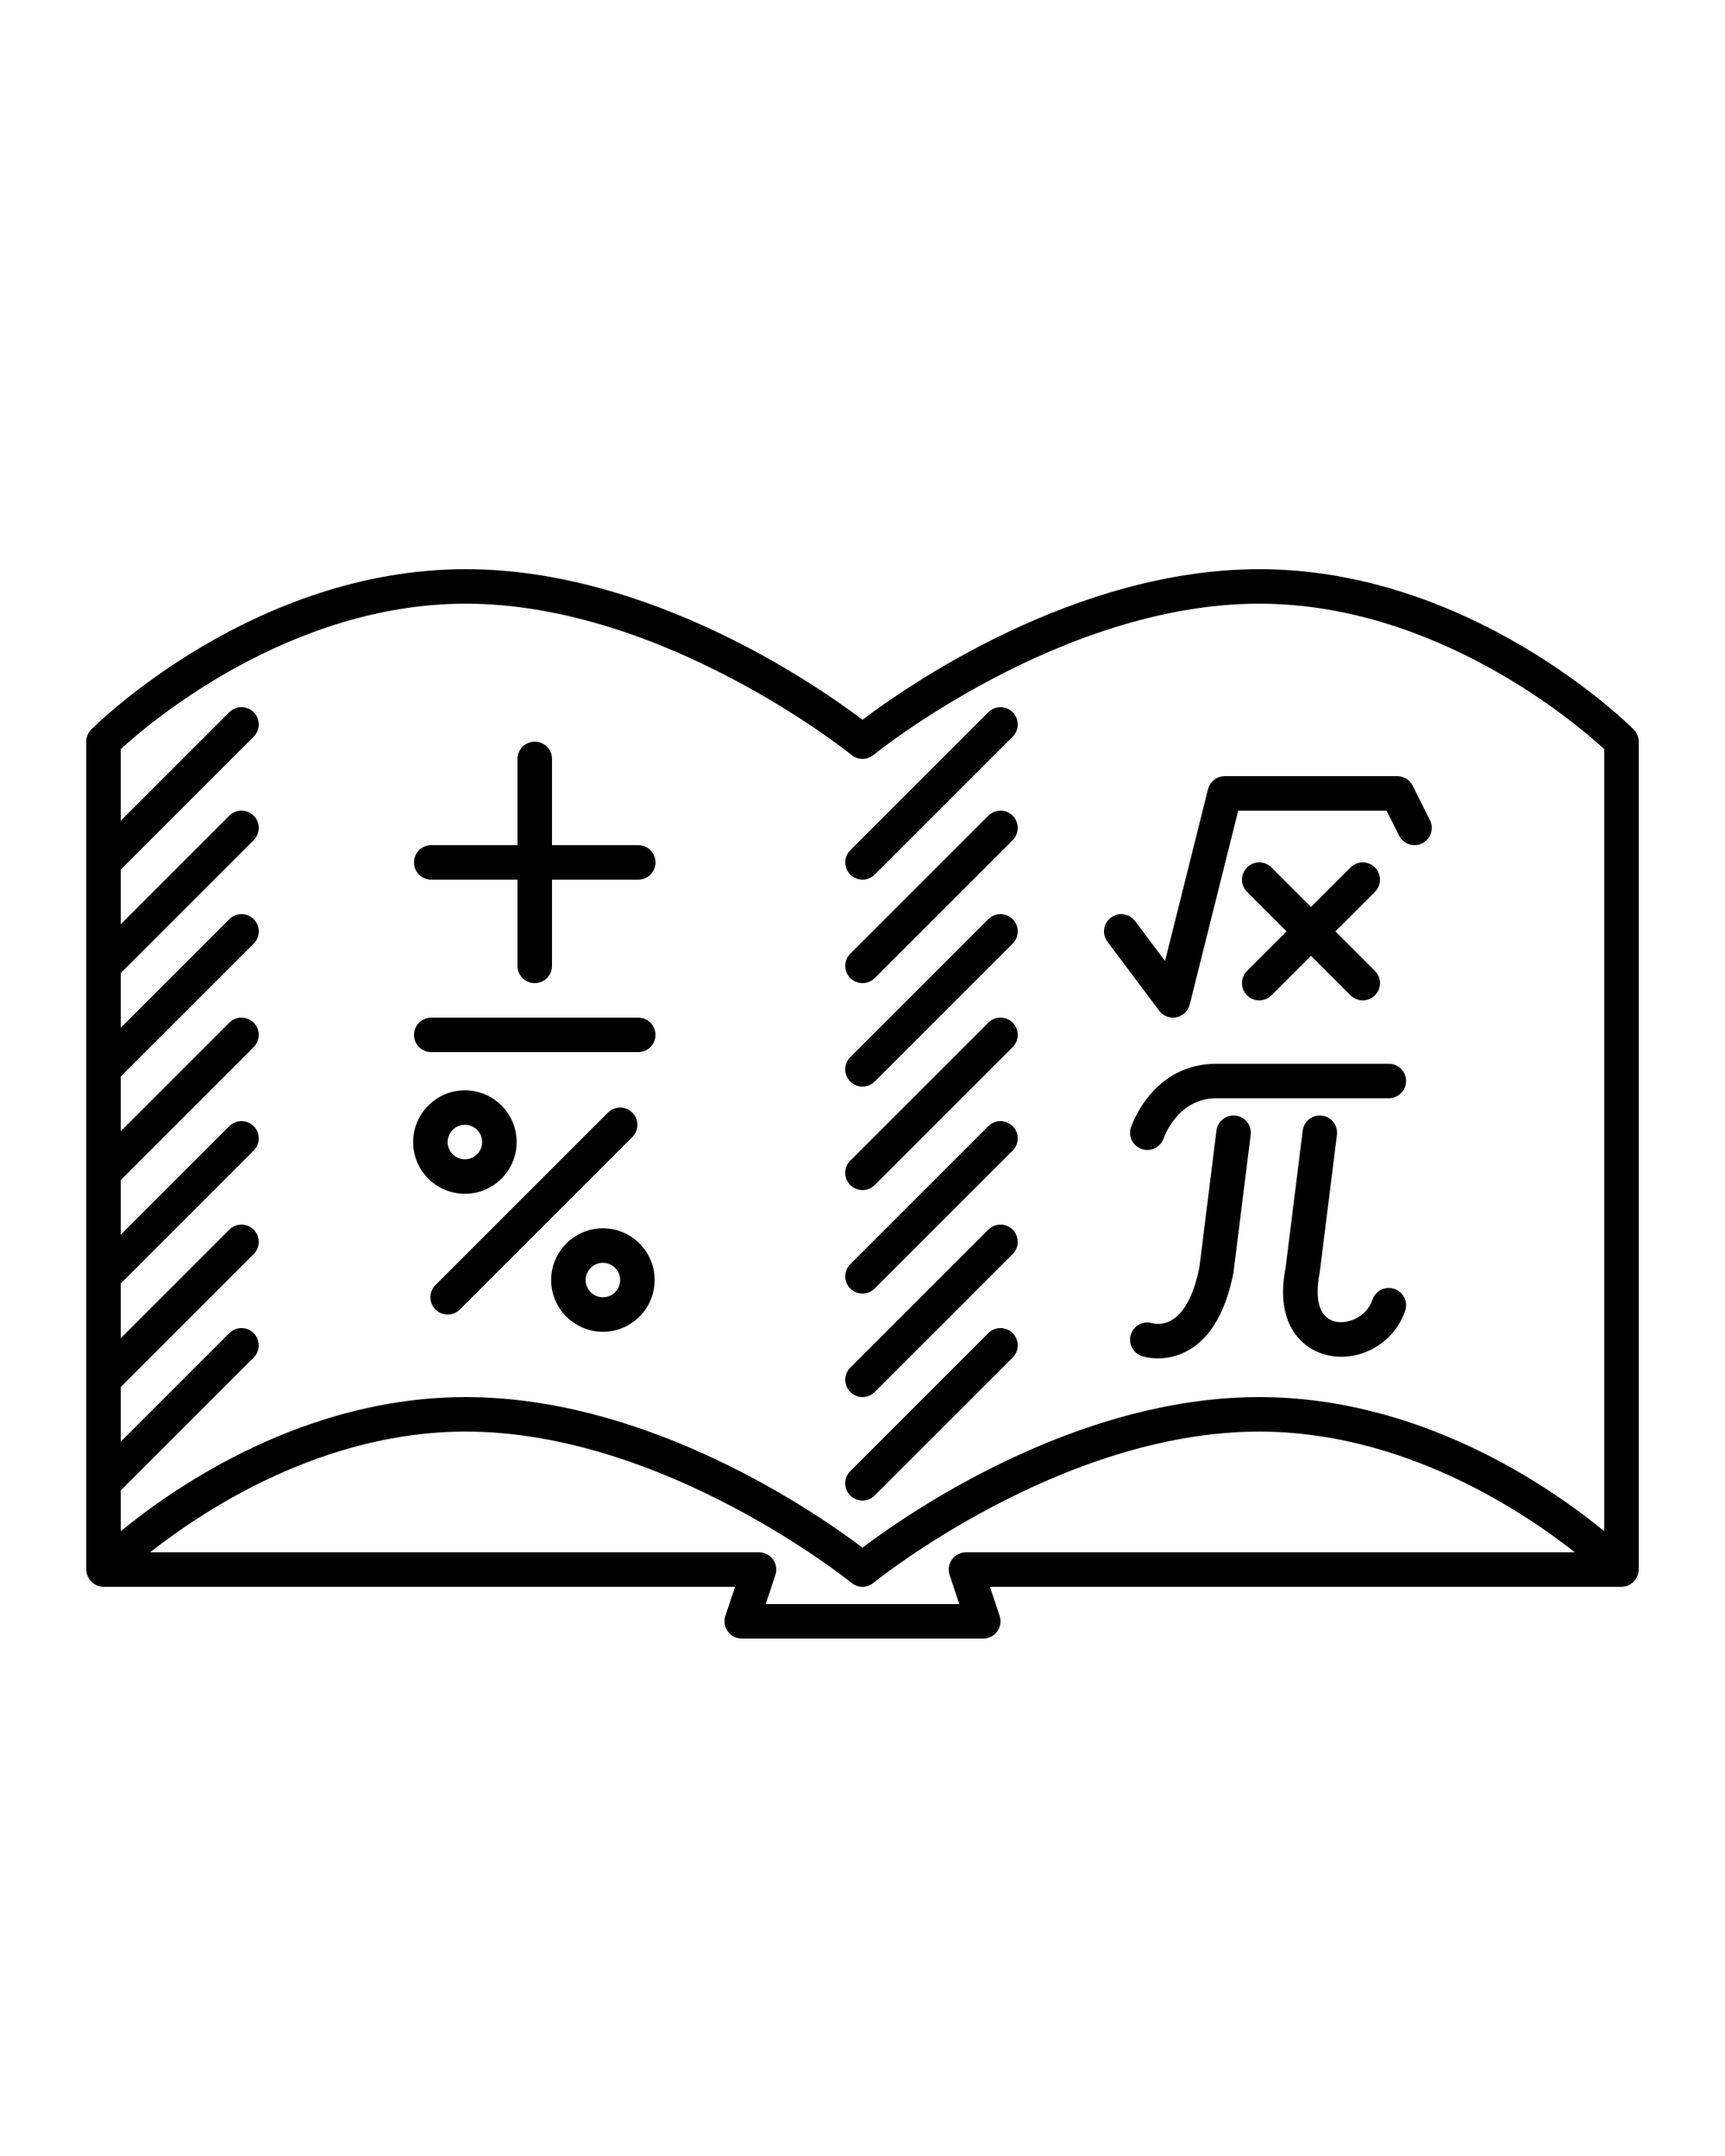<?xml version="1.0" encoding="UTF-8" standalone="no"?>
<svg
   xmlns:dc="http://purl.org/dc/elements/1.1/"
   xmlns:cc="http://creativecommons.org/ns#"
   xmlns:rdf="http://www.w3.org/1999/02/22-rdf-syntax-ns#"
   xmlns:svg="http://www.w3.org/2000/svg"
   xmlns="http://www.w3.org/2000/svg"
   xmlns:sodipodi="http://sodipodi.sourceforge.net/DTD/sodipodi-0.dtd"
   xmlns:inkscape="http://www.inkscape.org/namespaces/inkscape"
   version="1.1"
   x="0px"
   y="0px"
   viewBox="0 0 100 125"
   style="enable-background:new 0 0 100 100;"
   xml:space="preserve"
   id="svg44"
   sodipodi:docname="math.svg"
   inkscape:version="0.92.2 5c3e80d, 2017-08-06"><defs
     id="defs48" /><sodipodi:namedview
     pagecolor="#ffffff"
     bordercolor="#666666"
     borderopacity="1"
     objecttolerance="10"
     gridtolerance="10"
     guidetolerance="10"
     inkscape:pageopacity="0"
     inkscape:pageshadow="2"
     inkscape:window-width="1032"
     inkscape:window-height="689"
     id="namedview46"
     showgrid="false"
     inkscape:zoom="3.776"
     inkscape:cx="50"
     inkscape:cy="62.5"
     inkscape:window-x="101"
     inkscape:window-y="0"
     inkscape:window-maximized="0"
     inkscape:current-layer="g60" /><path
     d="M50,51c0.256,0,0.512-0.098,0.707-0.293l8-8c0.391-0.391,0.391-1.023,0-1.414s-1.023-0.391-1.414,0l-8,8  c-0.391,0.391-0.391,1.023,0,1.414C49.488,50.902,49.744,51,50,51z"
     id="path2" /><path
     d="M50,57c0.256,0,0.512-0.098,0.707-0.293l8-8c0.391-0.391,0.391-1.023,0-1.414s-1.023-0.391-1.414,0l-8,8  c-0.391,0.391-0.391,1.023,0,1.414C49.488,56.902,49.744,57,50,57z"
     id="path4" /><path
     d="M50,63c0.256,0,0.512-0.098,0.707-0.293l8-8c0.391-0.391,0.391-1.023,0-1.414s-1.023-0.391-1.414,0l-8,8  c-0.391,0.391-0.391,1.023,0,1.414C49.488,62.902,49.744,63,50,63z"
     id="path6" /><path
     d="M50,69c0.256,0,0.512-0.098,0.707-0.293l8-8c0.391-0.391,0.391-1.023,0-1.414s-1.023-0.391-1.414,0l-8,8  c-0.391,0.391-0.391,1.023,0,1.414C49.488,68.902,49.744,69,50,69z"
     id="path8" /><path
     d="M50,75c0.256,0,0.512-0.098,0.707-0.293l8-8c0.391-0.391,0.391-1.023,0-1.414s-1.023-0.391-1.414,0l-8,8  c-0.391,0.391-0.391,1.023,0,1.414C49.488,74.902,49.744,75,50,75z"
     id="path10" /><path
     d="M50,81c0.256,0,0.512-0.098,0.707-0.293l8-8c0.391-0.391,0.391-1.023,0-1.414s-1.023-0.391-1.414,0l-8,8  c-0.391,0.391-0.391,1.023,0,1.414C49.488,80.902,49.744,81,50,81z"
     id="path12" /><path
     d="M50,87c0.256,0,0.512-0.098,0.707-0.293l8-8c0.391-0.391,0.391-1.023,0-1.414s-1.023-0.391-1.414,0l-8,8  c-0.391,0.391-0.391,1.023,0,1.414C49.488,86.902,49.744,87,50,87z"
     id="path14" /><path
     d="M25,51h5v5c0,0.553,0.447,1,1,1s1-0.447,1-1v-5h5c0.553,0,1-0.447,1-1s-0.447-1-1-1h-5v-5c0-0.552-0.447-1-1-1s-1,0.448-1,1  v5h-5c-0.553,0-1,0.447-1,1S24.447,51,25,51z"
     id="path18" /><path
     d="M25,61h12c0.553,0,1-0.447,1-1s-0.447-1-1-1H25c-0.553,0-1,0.447-1,1S24.447,61,25,61z"
     id="path24" /><g
     id="g60"><path
       id="path16"
       d="M94.93,91.35C94.972,91.238,95,91.123,95,91V43c0-0.265-0.105-0.52-0.293-0.707C94.328,41.914,85.273,33,73,33  c-10.708,0-20.448,6.799-23,8.731C47.448,39.799,37.708,33,27,33c-12.273,0-21.328,8.914-21.707,9.293C5.105,42.48,5,42.735,5,43v48  c0,0.123,0.029,0.238,0.07,0.35c0.013,0.033,0.029,0.063,0.045,0.095c0.038,0.075,0.084,0.144,0.14,0.207  c0.023,0.026,0.045,0.054,0.07,0.078c0.076,0.069,0.161,0.129,0.258,0.173c0.012,0.006,0.021,0.016,0.032,0.02  c0.001,0.001,0.001,0.001,0.002,0.002c0.111,0.045,0.228,0.063,0.344,0.068C5.975,91.992,5.986,92,6,92h36.612l-0.561,1.684  c-0.103,0.305-0.051,0.641,0.137,0.9C42.377,94.846,42.679,95,43,95h14c0.321,0,0.623-0.154,0.812-0.416  c0.188-0.26,0.239-0.596,0.137-0.9L57.388,92H94c0.014,0,0.024-0.007,0.037-0.008c0.117-0.004,0.234-0.021,0.346-0.068  c0.001-0.001,0.001-0.001,0.002-0.002c0.012-0.004,0.021-0.014,0.032-0.02c0.097-0.045,0.182-0.104,0.258-0.173  c0.026-0.024,0.047-0.052,0.07-0.078c0.056-0.063,0.102-0.132,0.14-0.207C94.9,91.412,94.917,91.383,94.93,91.35z M27,35  c11.491,0,22.26,8.687,22.367,8.774c0.367,0.301,0.898,0.301,1.266,0C50.74,43.686,61.49,35,73,35c10.258,0,18.382,6.946,20,8.431  v45.346C89.78,86.138,82.318,81,73,81c-10.708,0-20.448,6.799-23,8.731C47.448,87.799,37.708,81,27,81  c-9.318,0-16.78,5.138-20,7.777v-2.363l7.707-7.707c0.391-0.391,0.391-1.023,0-1.414s-1.023-0.391-1.414,0L7,83.586v-3.172  l7.707-7.707c0.391-0.391,0.391-1.023,0-1.414s-1.023-0.391-1.414,0L7,77.586v-3.172l7.707-7.707c0.391-0.391,0.391-1.023,0-1.414  s-1.023-0.391-1.414,0L7,71.586v-3.172l7.707-7.707c0.391-0.391,0.391-1.023,0-1.414s-1.023-0.391-1.414,0L7,65.586v-3.172  l7.707-7.707c0.391-0.391,0.391-1.023,0-1.414s-1.023-0.391-1.414,0L7,59.586v-3.172l7.707-7.707c0.391-0.391,0.391-1.023,0-1.414  s-1.023-0.391-1.414,0L7,53.586v-3.172l7.707-7.707c0.391-0.391,0.391-1.023,0-1.414s-1.023-0.391-1.414,0L7,47.586v-4.155  C8.618,41.946,16.742,35,27,35z M56,90c-0.321,0-0.623,0.154-0.812,0.416c-0.188,0.26-0.239,0.596-0.137,0.9L55.612,93H44.388  l0.561-1.684c0.103-0.305,0.051-0.641-0.137-0.9C44.623,90.154,44.321,90,44,90H8.703c3.223-2.533,10.062-7,18.297-7  c11.491,0,22.26,8.687,22.367,8.774C49.551,91.925,49.775,92,50,92s0.449-0.075,0.633-0.227C50.74,91.686,61.49,83,73,83  c8.235,0,15.074,4.467,18.297,7H56z" /><g
       id="g70"
       transform="translate(0,-0.72)"><path
         inkscape:connector-curvature="0"
         d="m 25.244,76.641 c 0.195,0.195 0.451,0.293 0.707,0.293 0.256,0 0.512,-0.098 0.707,-0.293 l 10,-10 c 0.391,-0.391 0.391,-1.023 0,-1.414 -0.391,-0.391 -1.023,-0.391 -1.414,0 l -10,10 c -0.391,0.391 -0.391,1.023 0,1.414 z"
         id="path22" /><path
         inkscape:connector-curvature="0"
         d="m 26.951,69.934 c 1.654,0 3,-1.346 3,-3 0,-1.654 -1.346,-3 -3,-3 -1.654,0 -3,1.346 -3,3 0,1.654 1.346,3 3,3 z m 0,-4 c 0.552,0 1,0.449 1,1 0,0.551 -0.448,1 -1,1 -0.552,0 -1,-0.449 -1,-1 0,-0.551 0.448,-1 1,-1 z"
         id="path26" /><path
         inkscape:connector-curvature="0"
         d="m 31.951,74.934 c 0,1.654 1.346,3 3,3 1.654,0 3,-1.346 3,-3 0,-1.654 -1.346,-3 -3,-3 -1.654,0 -3,1.346 -3,3 z m 4,0 c 0,0.551 -0.448,1 -1,1 -0.552,0 -1,-0.449 -1,-1 0,-0.551 0.448,-1 1,-1 0.552,0 1,0.449 1,1 z"
         id="path28" /></g><g
       id="g65"
       transform="translate(22.511,56.674)"><path
         d="m 43.68,9.944 c 0.105,0.036 0.214,0.053 0.319,0.053 0.416,0 0.805,-0.262 0.948,-0.675 C 44.979,9.227 45.776,7 48,7 H 58 C 58.553,7 59,6.552 59,6 59,5.448 58.553,5 58,5 H 48 c -3.679,0 -4.898,3.533 -4.948,3.684 -0.175,0.522 0.106,1.083 0.628,1.26 z"
         id="path30"
         inkscape:connector-curvature="0" /><path
         d="m 48.008,8.876 -0.988,7.928 c -0.311,1.551 -0.856,2.604 -1.58,3.044 -0.581,0.353 -1.119,0.204 -1.123,0.203 -0.529,-0.175 -1.09,0.109 -1.265,0.632 -0.175,0.524 0.108,1.09 0.632,1.265 0.07,0.023 0.428,0.133 0.938,0.133 0.493,0 1.131,-0.103 1.79,-0.485 1.268,-0.736 2.132,-2.216 2.58,-4.473 l 1,-8 C 50.06,8.575 49.672,8.075 49.124,8.007 48.574,7.939 48.076,8.329 48.008,8.876 Z"
         id="path32"
         inkscape:connector-curvature="0" /><path
         d="M 54.992,9.124 C 55.06,8.576 54.672,8.076 54.124,8.008 53.571,7.939 53.076,8.329 53.008,8.876 l -0.988,7.928 c -0.623,3.116 0.786,4.659 2.313,5.064 0.306,0.082 0.615,0.12 0.923,0.12 1.612,0 3.158,-1.065 3.693,-2.672 0.175,-0.524 -0.108,-1.09 -0.632,-1.265 -0.528,-0.176 -1.092,0.108 -1.265,0.633 -0.333,0.996 -1.438,1.457 -2.206,1.251 -0.853,-0.227 -1.168,-1.225 -0.854,-2.812 z"
         id="path34"
         inkscape:connector-curvature="0" /></g></g><path
     d="M79.707,50.293c-0.391-0.391-1.023-0.391-1.414,0L76,52.586l-2.293-2.293c-0.391-0.391-1.023-0.391-1.414,0  s-0.391,1.023,0,1.414L74.586,54l-2.293,2.293c-0.391,0.391-0.391,1.023,0,1.414C72.488,57.902,72.744,58,73,58  s0.512-0.098,0.707-0.293L76,55.414l2.293,2.293C78.488,57.902,78.744,58,79,58s0.512-0.098,0.707-0.293  c0.391-0.391,0.391-1.023,0-1.414L77.414,54l2.293-2.293C80.098,51.316,80.098,50.684,79.707,50.293z"
     id="path36" /><path
     d="M67.2,58.6c0.19,0.256,0.489,0.4,0.8,0.4c0.065,0,0.132-0.006,0.198-0.02c0.378-0.076,0.679-0.363,0.771-0.738L71.781,47  h8.601l0.724,1.447c0.248,0.494,0.848,0.693,1.342,0.447c0.494-0.247,0.694-0.848,0.447-1.342l-1-2C81.725,45.214,81.379,45,81,45  H71c-0.459,0-0.858,0.313-0.97,0.757l-2.491,9.961L65.8,53.4c-0.331-0.441-0.959-0.533-1.399-0.2  c-0.442,0.331-0.532,0.958-0.2,1.399L67.2,58.6z"
     id="path38" /></svg>
